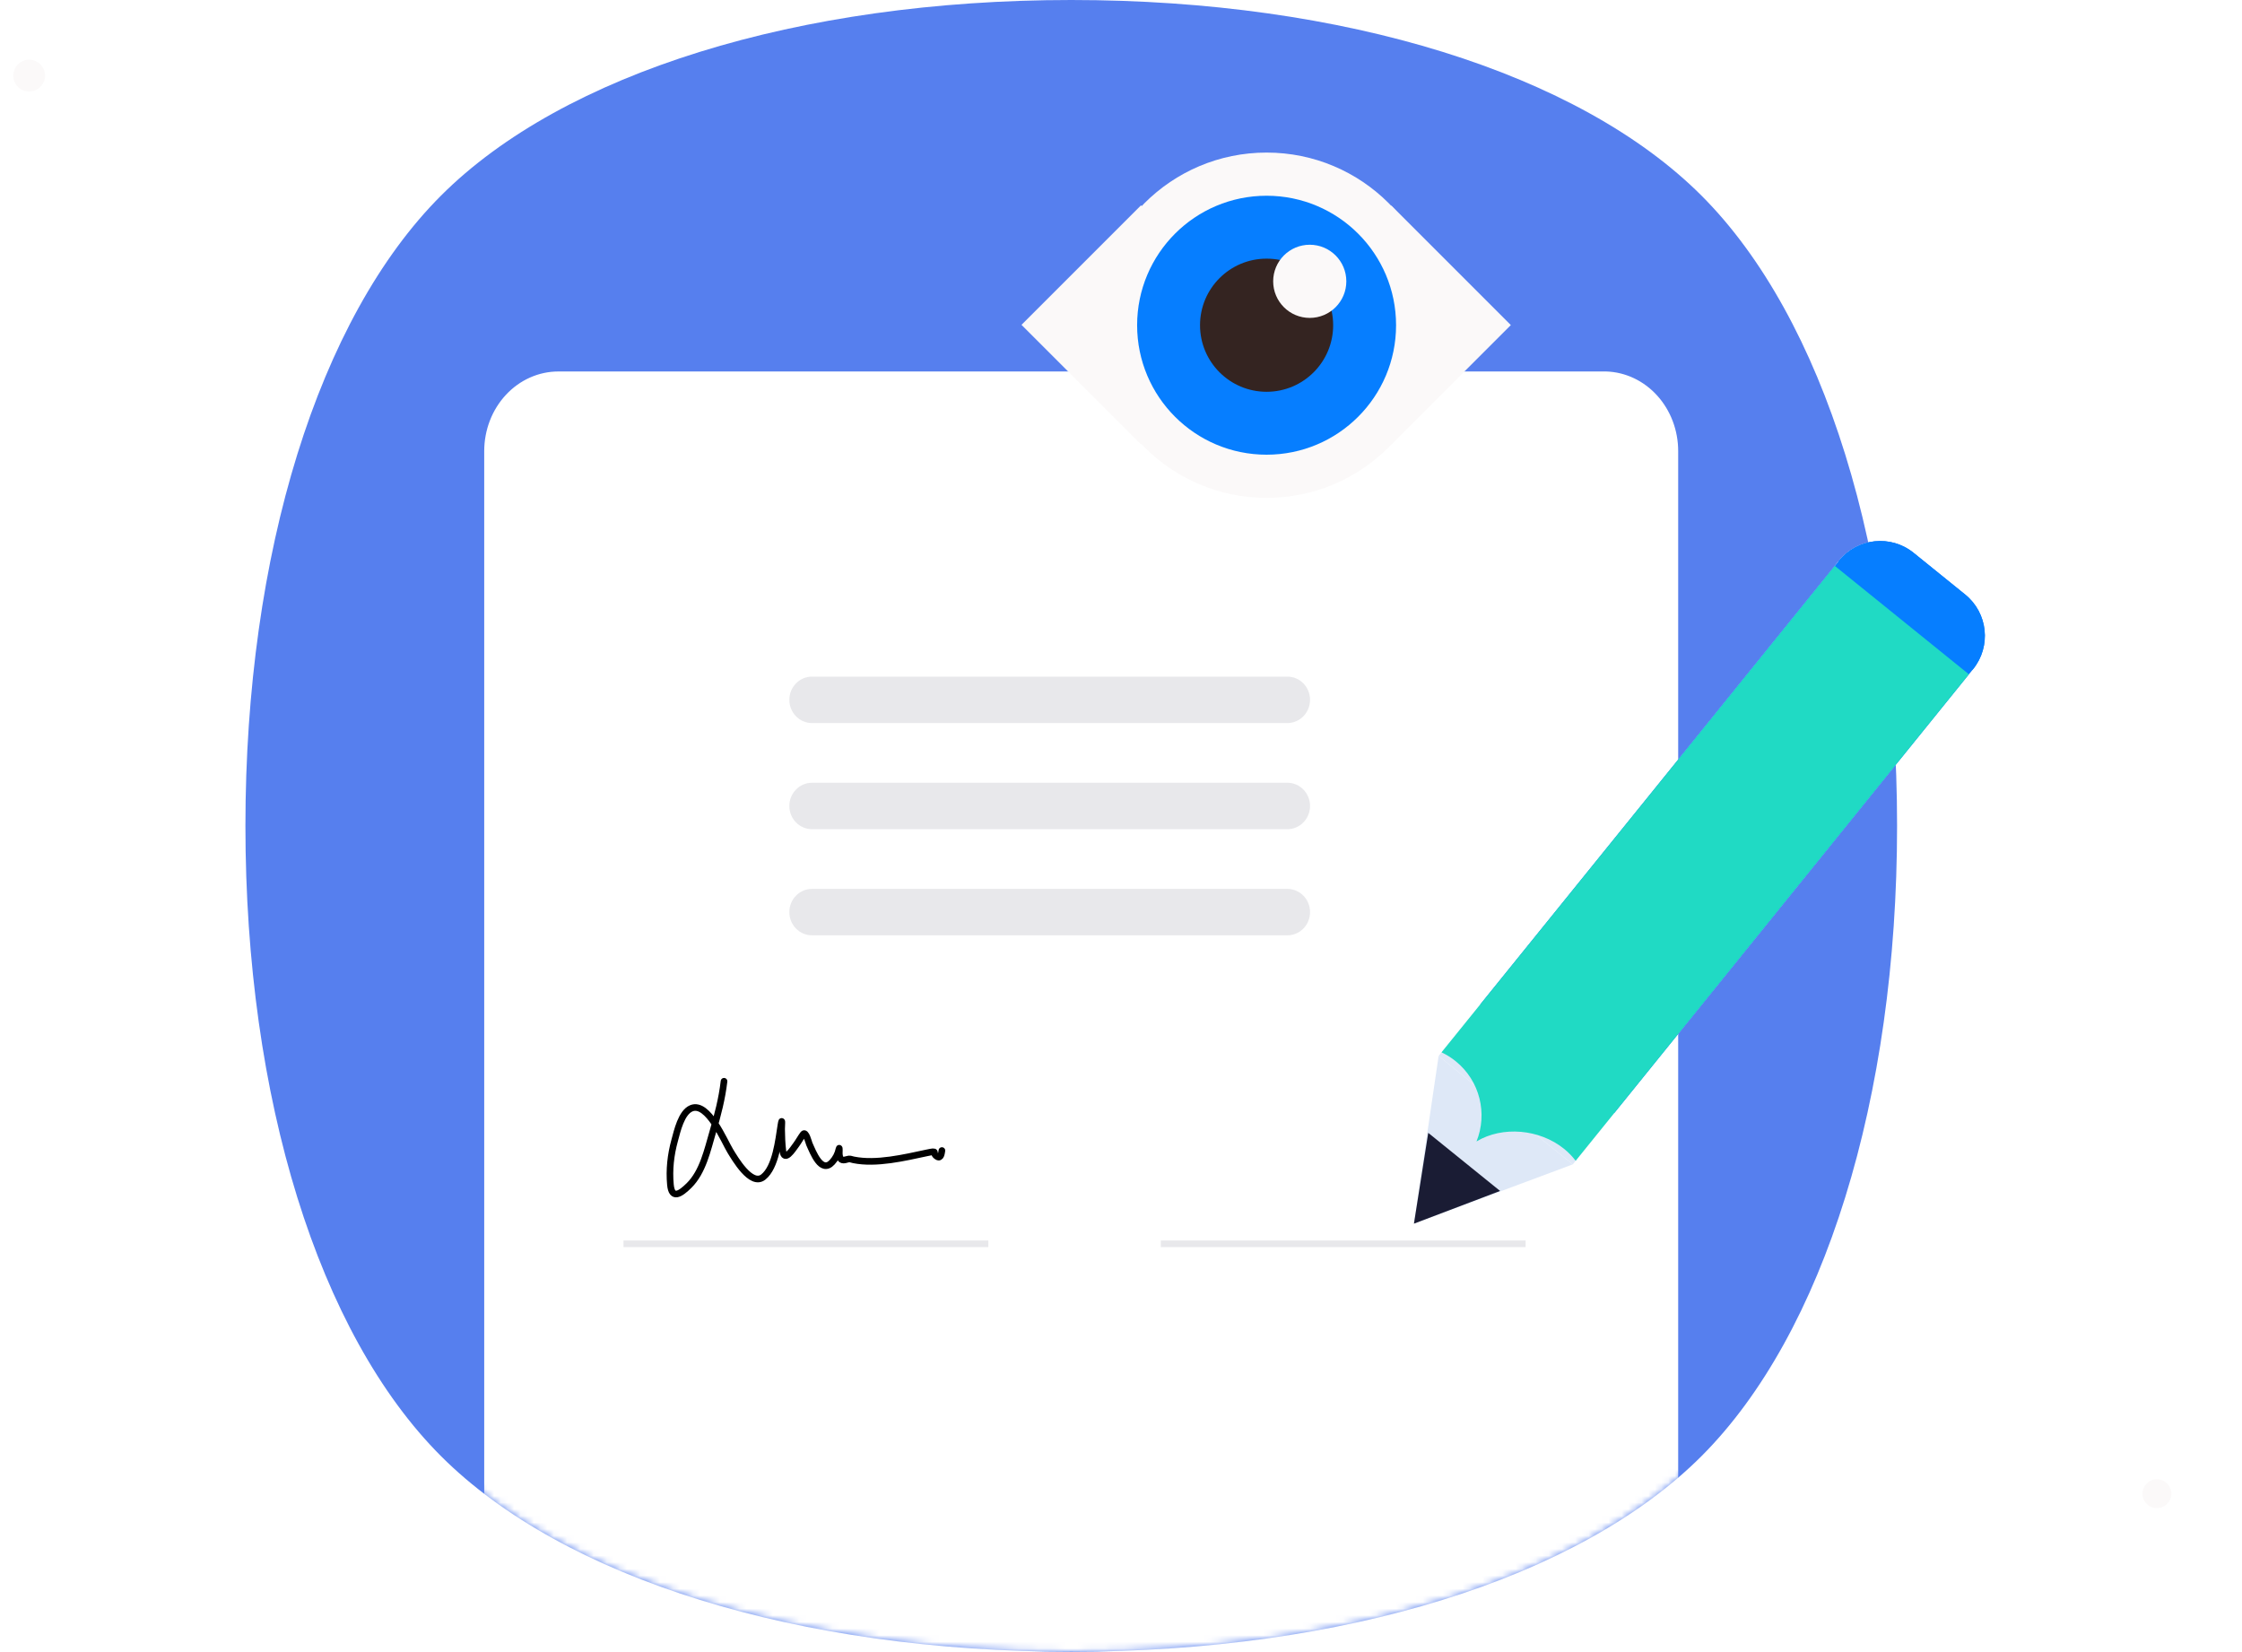 <svg width="338" height="249" viewBox="0 0 338 249" fill="none" xmlns="http://www.w3.org/2000/svg">
<path d="M161.5 249C120.397 249 84.953 237.98 66.487 219.513C48.02 201.047 37 165.603 37 124.5C37 83.397 48.02 47.953 66.487 29.487C84.953 11.02 120.397 0 161.5 0C202.603 0 238.047 11.02 256.513 29.487C274.98 47.953 286 83.397 286 124.5C286 165.603 274.98 201.047 256.513 219.513C238.047 237.98 202.603 249 161.5 249Z" fill="#567FEE"/>
<mask id="mask0_3436_84524" style="mask-type:alpha" maskUnits="userSpaceOnUse" x="37" y="0" width="249" height="249">
<path d="M161.5 249C120.397 249 84.953 237.98 66.487 219.513C48.02 201.047 37 165.603 37 124.5C37 83.397 48.02 47.953 66.487 29.487C84.953 11.02 120.397 0 161.5 0C202.603 0 238.047 11.02 256.513 29.487C274.98 47.953 286 83.397 286 124.5C286 165.603 274.98 201.047 256.513 219.513C238.047 237.98 202.603 249 161.5 249Z" fill="#11CBD7"/>
</mask>
<g mask="url(#mask0_3436_84524)">
<g filter="url(#filter0_d_3436_84524)">
<path d="M250 63.009V235.931L173.549 263.314C169.587 266.361 164.836 268 159.963 268C155.089 268 150.338 266.361 146.376 263.314L70 235.931V63.009C70 59.824 71.178 56.769 73.275 54.517C75.372 52.265 78.217 51 81.182 51H239.153C242.06 51.094 244.819 52.4 246.844 54.642C248.869 56.884 250.001 59.885 250 63.009Z" fill="white"/>
</g>
<path d="M194.083 102H122.417C120.53 102 119 103.567 119 105.5C119 107.433 120.53 109 122.417 109H194.083C195.97 109 197.5 107.433 197.5 105.5C197.5 103.567 195.97 102 194.083 102Z" fill="#1A1C34" fill-opacity="0.1"/>
<path d="M194.083 118H122.417C120.53 118 119 119.567 119 121.5C119 123.433 120.53 125 122.417 125H194.083C195.97 125 197.5 123.433 197.5 121.5C197.5 119.567 195.97 118 194.083 118Z" fill="#1A1C34" fill-opacity="0.1"/>
<path d="M194.083 134H122.417C120.53 134 119 135.567 119 137.5C119 139.433 120.53 141 122.417 141H194.083C195.97 141 197.5 139.433 197.5 137.5C197.5 135.567 195.97 134 194.083 134Z" fill="#1A1C34" fill-opacity="0.1"/>
<line x1="94" y1="187.5" x2="149" y2="187.5" stroke="#E8E8EB"/>
<line x1="175" y1="187.5" x2="230" y2="187.5" stroke="#E8E8EB"/>
<path d="M109.153 163C108.85 165.624 108.201 168.091 107.459 170.624C106.656 173.361 105.962 176.664 103.874 178.72C102.629 179.946 101.284 180.906 101.072 178.585C100.865 176.323 101.112 174.103 101.711 171.919C102.092 170.529 102.705 167.705 104.226 167.075C106.742 166.033 109.21 172.079 110.105 173.525C110.779 174.614 113.231 178.89 115.071 177.438C116.959 175.947 117.376 171.828 117.73 169.612C117.964 168.145 117.832 169.979 117.834 170.205C117.843 171.299 117.889 172.385 118.017 173.471C118.229 175.275 119.499 173.295 120.024 172.58C120.401 172.067 120.703 171.5 121.08 170.988C121.485 170.437 121.934 172.274 122.005 172.432C122.576 173.699 123.808 177.011 125.459 175.198C125.985 174.62 126.332 173.961 126.489 173.187C126.572 172.778 126.524 173.851 126.528 173.916C126.585 174.795 126.876 175.038 127.675 174.78C128.15 174.626 128.238 174.758 128.679 174.847C132.117 175.542 136.367 174.509 139.732 173.795C141.646 173.388 140.347 173.783 141.296 174.361C141.866 174.708 141.948 173.769 142 173.444" stroke="black" stroke-linecap="round"/>
</g>
<path d="M290.339 226.834L291.663 223.625C291.735 223.441 291.861 223.283 292.025 223.171C292.189 223.06 292.382 223 292.58 223C292.778 223 292.971 223.06 293.135 223.171C293.298 223.283 293.424 223.441 293.497 223.625L294.821 226.834C294.929 227.071 295.123 227.259 295.364 227.36L298.555 228.701C298.734 228.776 298.887 228.902 298.995 229.064C299.102 229.225 299.16 229.415 299.16 229.609C299.16 229.803 299.102 229.993 298.995 230.155C298.887 230.316 298.734 230.443 298.555 230.517L295.364 231.859C295.123 231.959 294.929 232.147 294.821 232.385L293.497 235.593C293.418 235.771 293.29 235.922 293.127 236.029C292.964 236.135 292.774 236.191 292.58 236.191C292.386 236.191 292.195 236.135 292.033 236.029C291.87 235.922 291.741 235.771 291.663 235.593L290.339 232.385C290.231 232.147 290.037 231.959 289.796 231.859L286.604 230.517C286.425 230.443 286.272 230.316 286.165 230.155C286.057 229.993 286 229.803 286 229.609C286 229.415 286.057 229.225 286.165 229.064C286.272 228.902 286.425 228.776 286.604 228.701L289.796 227.36C290.037 227.259 290.231 227.071 290.339 226.834Z" fill="white"/>
<path d="M50.339 3.834L51.663 0.625C51.735 0.441 51.861 0.283 52.025 0.171C52.188 0.06 52.382 0 52.58 0C52.778 0 52.971 0.06 53.135 0.171C53.298 0.283 53.424 0.441 53.497 0.625L54.821 3.834C54.929 4.071 55.123 4.259 55.364 4.36L58.555 5.701C58.734 5.776 58.887 5.902 58.995 6.064C59.102 6.225 59.16 6.415 59.16 6.609C59.16 6.803 59.102 6.993 58.995 7.155C58.887 7.316 58.734 7.443 58.555 7.518L55.364 8.859C55.123 8.959 54.929 9.147 54.821 9.385L53.497 12.593C53.418 12.771 53.29 12.922 53.127 13.029C52.964 13.135 52.774 13.191 52.58 13.191C52.386 13.191 52.195 13.135 52.033 13.029C51.87 12.922 51.742 12.771 51.663 12.593L50.339 9.385C50.231 9.147 50.037 8.959 49.796 8.859L46.604 7.518C46.425 7.443 46.272 7.316 46.165 7.155C46.057 6.993 46 6.803 46 6.609C46 6.415 46.057 6.225 46.165 6.064C46.272 5.902 46.425 5.776 46.604 5.701L49.796 4.36C50.037 4.259 50.231 4.071 50.339 3.834Z" fill="white"/>
<path d="M325.173 227.346C326.373 227.346 327.346 226.373 327.346 225.173C327.346 223.973 326.373 223 325.173 223C323.973 223 323 223.973 323 225.173C323 226.373 323.973 227.346 325.173 227.346Z" fill="#FBF9F9"/>
<path d="M4.786 44.228L6.246 40.69C6.326 40.486 6.465 40.312 6.645 40.189C6.825 40.066 7.039 40 7.257 40C7.475 40 7.689 40.066 7.869 40.189C8.049 40.312 8.188 40.486 8.268 40.69L9.728 44.228C9.848 44.49 10.062 44.698 10.328 44.809L13.848 46.288C14.045 46.37 14.214 46.51 14.332 46.688C14.451 46.866 14.514 47.075 14.514 47.289C14.514 47.504 14.451 47.713 14.332 47.891C14.214 48.069 14.045 48.208 13.848 48.291L10.328 49.77C10.062 49.881 9.848 50.089 9.728 50.351L8.268 53.889C8.182 54.086 8.04 54.252 7.861 54.369C7.681 54.486 7.471 54.549 7.257 54.549C7.043 54.549 6.833 54.486 6.653 54.369C6.474 54.252 6.332 54.086 6.246 53.889L4.786 50.351C4.666 50.089 4.452 49.881 4.186 49.77L0.667 48.291C0.469 48.208 0.3 48.069 0.182 47.891C0.063 47.713 0 47.504 0 47.289C0 47.075 0.063 46.866 0.182 46.688C0.3 46.51 0.469 46.37 0.667 46.288L4.186 44.809C4.452 44.698 4.666 44.49 4.786 44.228Z" fill="white"/>
<path d="M4.397 13.793C5.72 13.793 6.793 12.72 6.793 11.397C6.793 10.073 5.72 9 4.397 9C3.073 9 2 10.073 2 11.397C2 12.72 3.073 13.793 4.397 13.793Z" fill="#FBF9F9"/>
<path d="M332.193 184.545L330.607 186.639C330.519 186.76 330.396 186.851 330.255 186.901C330.114 186.952 329.961 186.958 329.816 186.92C329.671 186.882 329.541 186.801 329.443 186.688C329.345 186.575 329.283 186.435 329.265 186.286L328.913 183.683C328.879 183.489 328.773 183.314 328.616 183.194L326.538 181.599C326.422 181.509 326.334 181.388 326.286 181.249C326.239 181.11 326.233 180.96 326.27 180.818C326.308 180.676 326.386 180.548 326.496 180.45C326.606 180.353 326.742 180.29 326.887 180.269L329.481 179.901C329.677 179.874 329.855 179.773 329.98 179.62L331.566 177.526C331.657 177.411 331.78 177.325 331.92 177.279C332.059 177.232 332.209 177.227 332.352 177.265C332.494 177.302 332.622 177.38 332.721 177.489C332.82 177.598 332.885 177.733 332.908 177.879L333.26 180.482C333.294 180.676 333.4 180.851 333.557 180.971L335.635 182.566C335.751 182.656 335.839 182.777 335.887 182.916C335.934 183.055 335.94 183.205 335.903 183.347C335.865 183.489 335.787 183.617 335.677 183.715C335.567 183.812 335.431 183.875 335.286 183.896L332.692 184.264C332.496 184.291 332.318 184.392 332.193 184.545Z" fill="white"/>
<g filter="url(#filter1_d_3436_84524)">
<path d="M274.237 79.528C277.014 76.092 282.052 75.558 285.488 78.336L293.264 84.623C296.7 87.4 297.234 92.438 294.456 95.874L234.103 170.53L213.884 154.184L274.237 79.528Z" fill="#DEE8F7"/>
<path d="M274.237 79.528C277.014 76.092 282.052 75.558 285.488 78.336L293.264 84.623C296.7 87.4 297.234 92.438 294.456 95.874L293.827 96.651L273.608 80.306L274.237 79.528Z" fill="#DEE8F7"/>
<path d="M274.237 79.528C277.014 76.092 282.052 75.558 285.488 78.336L293.264 84.623C296.7 87.4 297.234 92.438 294.456 95.874L240.39 162.753L220.171 146.407L274.237 79.528Z" fill="#067EFF"/>
<path d="M274.237 79.528C277.014 76.092 282.052 75.558 285.488 78.336L293.264 84.623C296.7 87.4 297.234 92.438 294.456 95.874L294.372 95.978L274.152 79.633L274.237 79.528Z" fill="#067EFF"/>
<path d="M210.163 179.465L213.884 154.184L234.103 170.53L210.163 179.465Z" fill="#DEE8F7"/>
<path d="M210.163 179.465L212.319 165.778L223.15 174.534L210.163 179.465Z" fill="#1A1C34"/>
<path fill-rule="evenodd" clip-rule="evenodd" d="M273.608 80.306L293.827 96.651L234.544 169.985C234.044 169.329 233.458 168.722 232.788 168.18C229.108 165.206 223.512 164.706 219.596 167.072C221.28 162.901 220.136 157.953 216.457 154.978C215.787 154.436 215.07 153.991 214.324 153.639L273.608 80.306Z" fill="#20DAC4"/>
</g>
<g filter="url(#filter2_d_3436_84524)">
<path d="M187.949 70.053C202.323 70.053 213.975 58.4 213.975 44.026C213.975 29.652 202.323 18 187.949 18C173.575 18 161.923 29.652 161.923 44.026C161.923 58.4 173.575 70.053 187.949 70.053Z" fill="#FBF9F9"/>
<path d="M206.758 62.017L224.771 44.004L206.758 25.991L188.745 44.004L206.758 62.017Z" fill="#FBF9F9"/>
<path d="M169.013 61.984L187.027 43.971L169.013 25.957L151 43.971L169.013 61.984Z" fill="#FBF9F9"/>
<path d="M187.949 63.546C198.73 63.546 207.469 54.807 207.469 44.026C207.469 33.246 198.73 24.507 187.949 24.507C177.169 24.507 168.43 33.246 168.43 44.026C168.43 54.807 177.169 63.546 187.949 63.546Z" fill="#067EFF"/>
<path d="M187.949 54.062C193.492 54.062 197.985 49.569 197.985 44.026C197.985 38.484 193.492 33.991 187.949 33.991C182.407 33.991 177.914 38.484 177.914 44.026C177.914 49.569 182.407 54.062 187.949 54.062Z" fill="#342421"/>
<path d="M194.456 42.924C197.501 42.924 199.97 40.455 199.97 37.41C199.97 34.364 197.501 31.895 194.456 31.895C191.41 31.895 188.942 34.364 188.942 37.41C188.942 40.455 191.41 42.924 194.456 42.924Z" fill="#FBF9F9"/>
</g>
<defs>
<filter id="filter0_d_3436_84524" x="70" y="51" width="183" height="222" filterUnits="userSpaceOnUse" color-interpolation-filters="sRGB">
<feFlood flood-opacity="0" result="BackgroundImageFix"/>
<feColorMatrix in="SourceAlpha" type="matrix" values="0 0 0 0 0 0 0 0 0 0 0 0 0 0 0 0 0 0 127 0" result="hardAlpha"/>
<feOffset dx="3" dy="5"/>
<feColorMatrix type="matrix" values="0 0 0 0 0 0 0 0 0 0 0 0 0 0 0 0 0 0 0.1 0"/>
<feBlend mode="normal" in2="BackgroundImageFix" result="effect1_dropShadow_3436_84524"/>
<feBlend mode="normal" in="SourceGraphic" in2="effect1_dropShadow_3436_84524" result="shape"/>
</filter>
<filter id="filter1_d_3436_84524" x="210.163" y="76.557" width="89.073" height="107.908" filterUnits="userSpaceOnUse" color-interpolation-filters="sRGB">
<feFlood flood-opacity="0" result="BackgroundImageFix"/>
<feColorMatrix in="SourceAlpha" type="matrix" values="0 0 0 0 0 0 0 0 0 0 0 0 0 0 0 0 0 0 127 0" result="hardAlpha"/>
<feOffset dx="3" dy="5"/>
<feColorMatrix type="matrix" values="0 0 0 0 0 0 0 0 0 0 0 0 0 0 0 0 0 0 0.1 0"/>
<feBlend mode="normal" in2="BackgroundImageFix" result="effect1_dropShadow_3436_84524"/>
<feBlend mode="normal" in="SourceGraphic" in2="effect1_dropShadow_3436_84524" result="shape"/>
</filter>
<filter id="filter2_d_3436_84524" x="151" y="18" width="76.771" height="57.053" filterUnits="userSpaceOnUse" color-interpolation-filters="sRGB">
<feFlood flood-opacity="0" result="BackgroundImageFix"/>
<feColorMatrix in="SourceAlpha" type="matrix" values="0 0 0 0 0 0 0 0 0 0 0 0 0 0 0 0 0 0 127 0" result="hardAlpha"/>
<feOffset dx="3" dy="5"/>
<feColorMatrix type="matrix" values="0 0 0 0 0 0 0 0 0 0 0 0 0 0 0 0 0 0 0.1 0"/>
<feBlend mode="normal" in2="BackgroundImageFix" result="effect1_dropShadow_3436_84524"/>
<feBlend mode="normal" in="SourceGraphic" in2="effect1_dropShadow_3436_84524" result="shape"/>
</filter>
</defs>
</svg>
